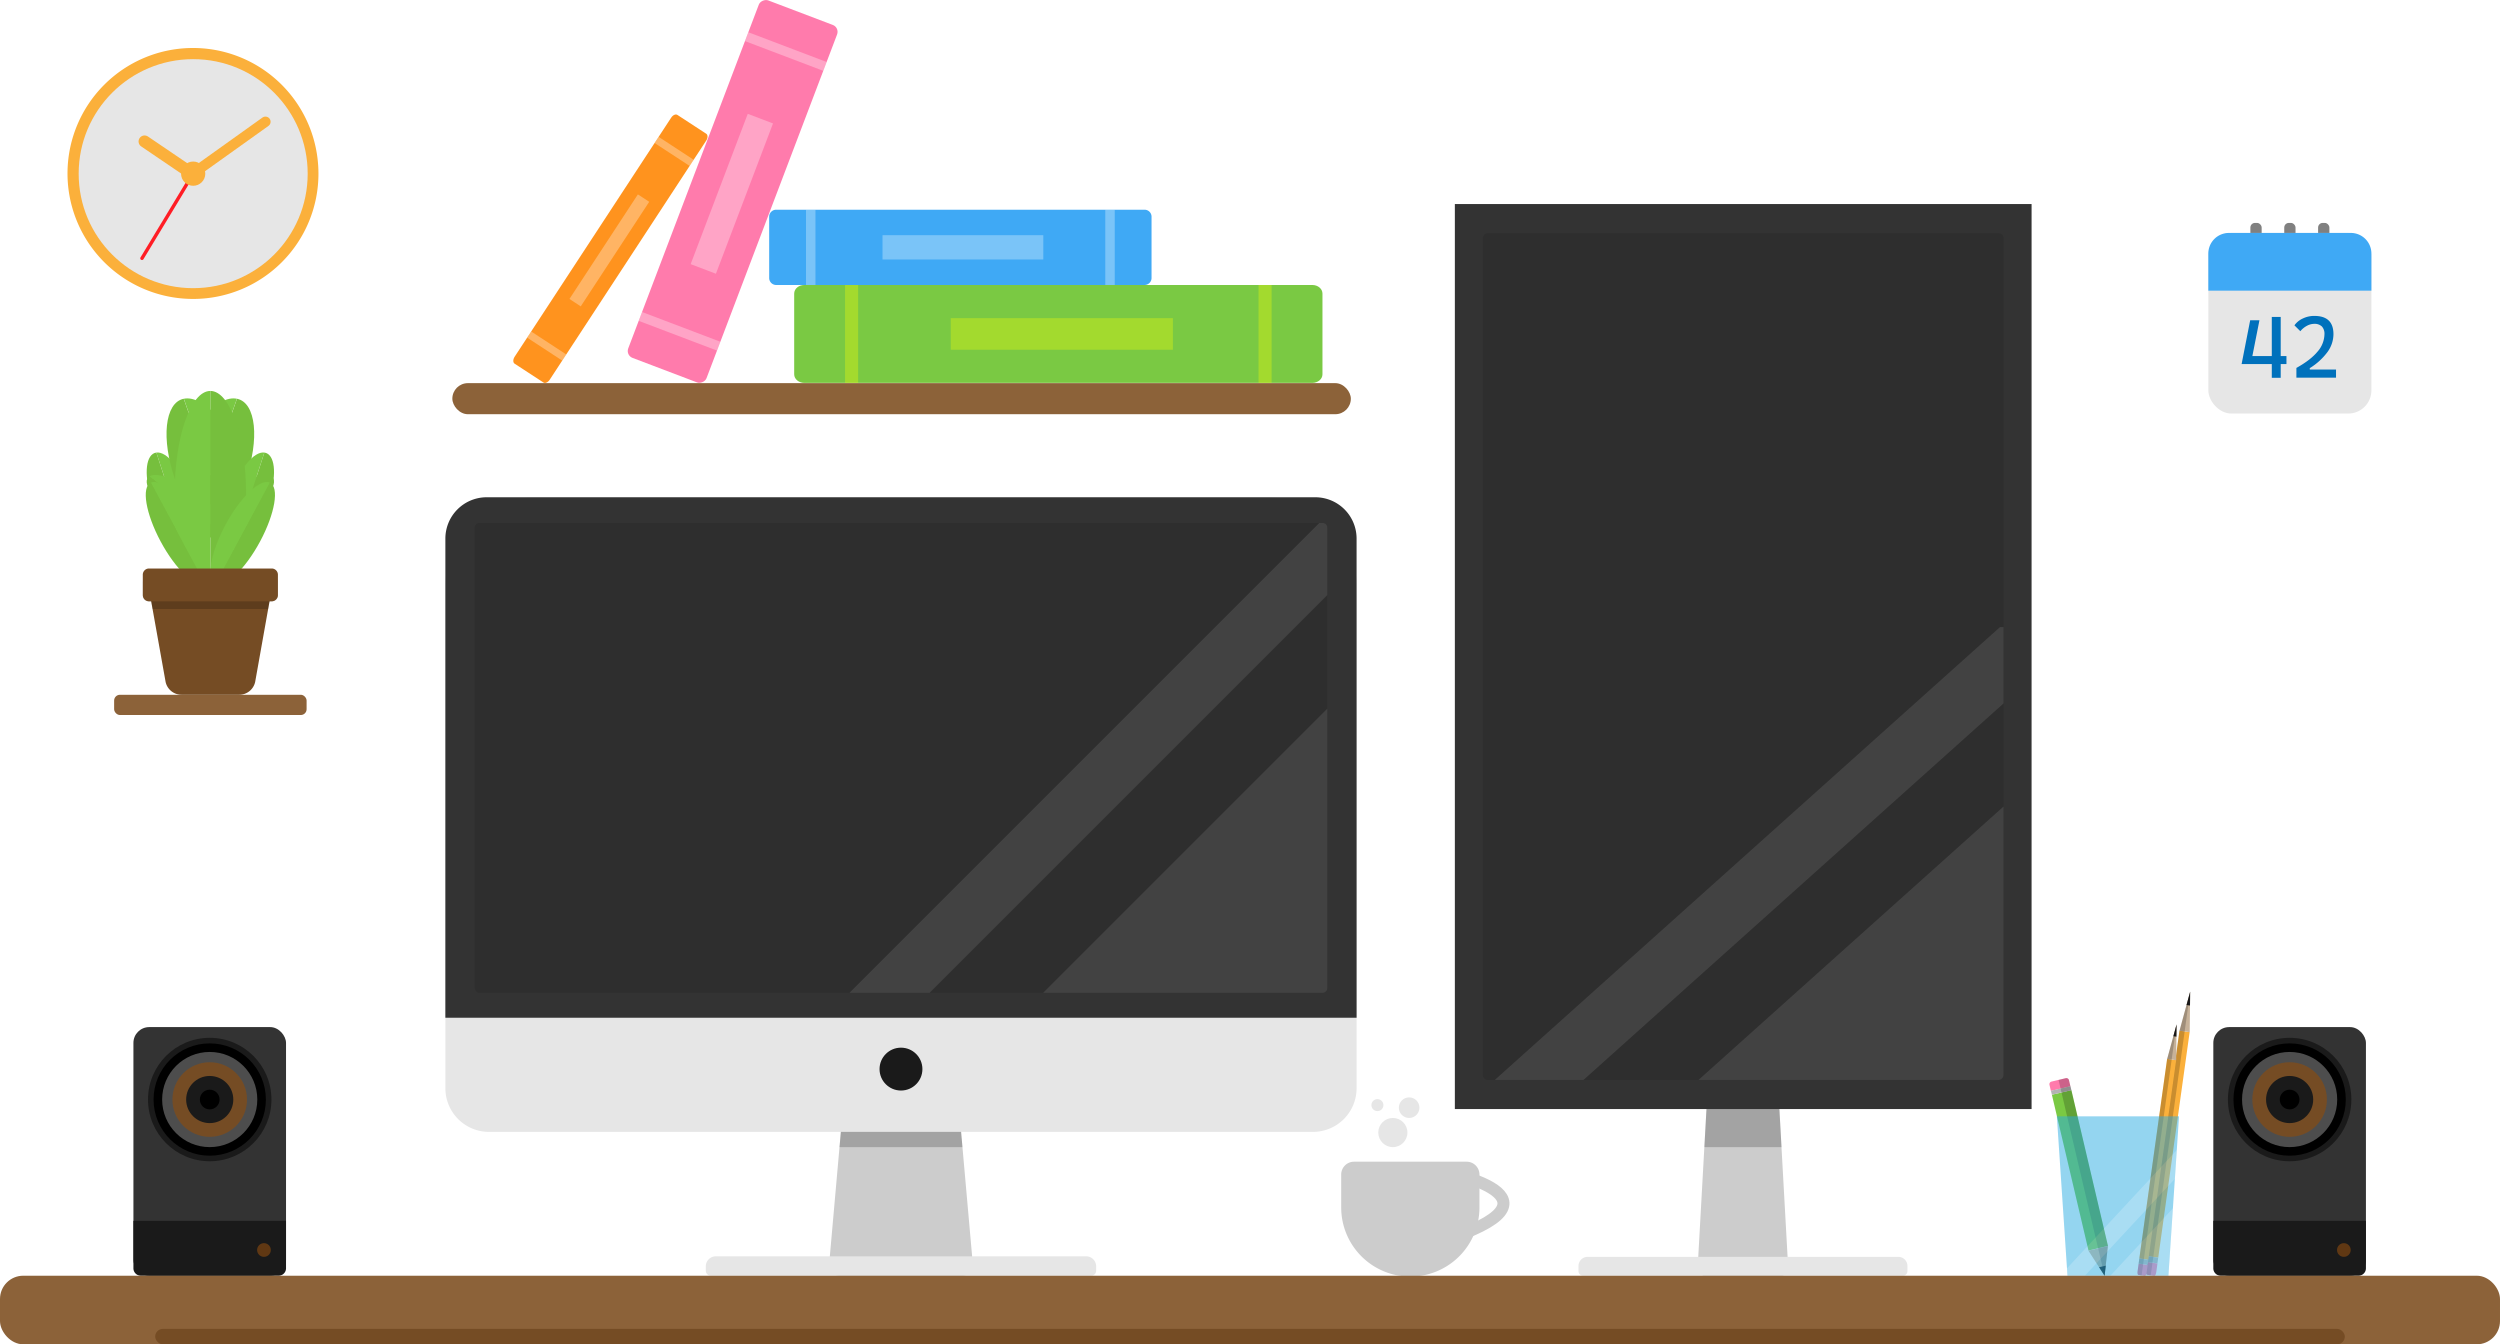 <svg id="Calque_1" data-name="Calque 1" xmlns="http://www.w3.org/2000/svg" viewBox="0 0 1458 784"><defs><style>.cls-1{fill:#ff931e;}.cls-13,.cls-2,.cls-24{fill:#fff;}.cls-2,.cls-5{opacity:0.31;}.cls-3{fill:#ff7bac;}.cls-4{fill:#7ac943;}.cls-5{fill:#ff0;}.cls-6{fill:#3fa9f5;}.cls-7{fill:#8c6239;}.cls-8{fill:#ccc;}.cls-9{fill:#e6e6e6;}.cls-10,.cls-12,.cls-24{opacity:0.2;}.cls-11{fill:#333;}.cls-12,.cls-14{fill:#1a1a1a;}.cls-13,.cls-26{opacity:0.1;}.cls-15{fill:#4d4d4d;}.cls-16{fill:#754c24;}.cls-17{fill:#603813;}.cls-18{fill:#76bf3d;}.cls-19{fill:#fbb03b;}.cls-20{fill:#b3b3b3;}.cls-21{fill:#c7b299;}.cls-22{opacity:0.5;}.cls-23{fill:#29abe2;}.cls-25,.cls-29,.cls-30,.cls-31{fill:none;stroke-miterlimit:10;}.cls-25{stroke:#ccc;}.cls-25,.cls-31{stroke-width:7px;}.cls-27{fill:gray;}.cls-28{fill:#0071bc;}.cls-29{stroke:#ff1d25;stroke-width:2px;}.cls-29,.cls-30,.cls-31{stroke-linecap:round;}.cls-30,.cls-31{stroke:#fbb03b;}.cls-30{stroke-width:6px;}</style></defs><g id="Livres"><path class="cls-1" d="M412.05,94,320.77,233.47c-1,1.54-2.63,2.26-3.62,1.62l-16.85-11c-1-.65-1-2.43,0-4L391.62,80.63c1-1.55,2.62-2.27,3.62-1.62l16.85,11C413.08,90.69,413.06,92.46,412.05,94Z" transform="translate(-0.19 -12)"/><rect class="cls-2" x="316.9" y="201.6" width="4.29" height="24.43" transform="translate(-34.77 351.66) rotate(-56.79)"/><rect class="cls-2" x="391.2" y="88.07" width="4.29" height="24.43" transform="translate(93.83 362.48) rotate(-56.79)"/><rect class="cls-2" x="351.62" y="121.56" width="7.88" height="72.89" transform="translate(144.41 -180.92) rotate(33.21)"/><rect class="cls-3" x="316.01" y="99.23" width="223" height="48.85" rx="4.29" transform="translate(159.88 467.37) rotate(-69.2)"/><rect class="cls-2" x="393.75" y="180.81" width="5.52" height="48.85" transform="translate(63.63 491) rotate(-69.2)"/><rect class="cls-2" x="455.74" y="17.66" width="5.52" height="48.85" transform="translate(256.13 443.74) rotate(-69.2)"/><rect class="cls-2" x="419.1" y="78.16" width="15.76" height="93.77" transform="translate(72.06 -155.5) rotate(20.8)"/><path class="cls-4" d="M469.28,178.2H765.53c3.27,0,5.92,2.24,5.92,5v47.1c0,2.77-2.65,5-5.92,5H469.28c-3.27,0-5.92-2.24-5.92-5v-47.1C463.36,180.44,466,178.2,469.28,178.2Z" transform="translate(-0.19 -12)"/><rect class="cls-5" x="733.98" y="166.2" width="7.62" height="57.13"/><rect class="cls-5" x="492.84" y="166.2" width="7.62" height="57.13"/><rect class="cls-5" x="610.23" y="141.98" width="18.43" height="129.55" transform="translate(412.5 814.2) rotate(-90)"/><path class="cls-6" d="M453.07,134.31H667.49a4.08,4.08,0,0,1,4.28,3.85v36.18a4.09,4.09,0,0,1-4.28,3.86H453.07a4.09,4.09,0,0,1-4.29-3.86V138.16A4.09,4.09,0,0,1,453.07,134.31Z" transform="translate(-0.19 -12)"/><rect class="cls-2" x="644.6" y="122.31" width="5.52" height="43.89"/><rect class="cls-2" x="470.06" y="122.31" width="5.52" height="43.89"/><rect class="cls-2" x="554.68" y="109.37" width="14.16" height="93.77" transform="translate(405.31 706.01) rotate(-90)"/><rect class="cls-7" x="263.81" y="223.45" width="524" height="18.12" rx="9.06"/></g><g id="Ecran"><path class="cls-8" d="M1039.35,756H994c-2.21,0-3.77-4.06-3.5-9l3.67-66,3.38-60.91c.29-5.15,3-9.21,6.14-9.21h25.94c3.11,0,5.85,4.06,6.14,9.21l3.38,60.91,3.67,66C1043.12,751.94,1041.56,756,1039.35,756Z" transform="translate(-0.19 -12)"/><path class="cls-9" d="M925.9,733h181.2a5.32,5.32,0,0,1,5.32,5.32v3a2.64,2.64,0,0,1-2.64,2.64H923.22a2.64,2.64,0,0,1-2.64-2.64v-3A5.32,5.32,0,0,1,925.9,733Z"/><path class="cls-10" d="M1039.18,681h-45l3.38-60.91c.29-5.15,3-9.21,6.14-9.21h25.94c3.11,0,5.85,4.06,6.14,9.21Z" transform="translate(-0.19 -12)"/><g id="Ecran-2" data-name="Ecran"><rect class="cls-11" x="752.93" y="226.73" width="527.8" height="336.35" transform="translate(621.74 1399.73) rotate(-90)"/><path class="cls-12" d="M1168.63,150.75v488.3a2.93,2.93,0,0,1-3.07,2.75H868.09a2.93,2.93,0,0,1-3.07-2.75V150.75a2.93,2.93,0,0,1,3.07-2.75h297.47A2.93,2.93,0,0,1,1168.63,150.75Z" transform="translate(-0.19 -12)"/><path class="cls-13" d="M1168.63,482.39V639.05a2.93,2.93,0,0,1-3.07,2.75H990.78Z" transform="translate(-0.19 -12)"/><polygon class="cls-13" points="1168.44 365.76 1168.44 410.25 923.5 629.8 871.79 629.8 1166.36 365.76 1168.44 365.76"/></g></g><g id="Imac"><path class="cls-8" d="M561.76,756H489.52c-3.52,0-6-4.06-5.58-9l5.85-66,5.39-60.91a10.09,10.09,0,0,1,9.79-9.21h41.34a10.09,10.09,0,0,1,9.79,9.21L561.49,681l5.85,66C567.77,751.94,565.28,756,561.76,756Z" transform="translate(-0.19 -12)"/><path class="cls-9" d="M417.49,732.68H633.41a5.87,5.87,0,0,1,5.87,5.87v2.53a2.91,2.91,0,0,1-2.91,2.91H414.53a2.91,2.91,0,0,1-2.91-2.91v-2.53A5.87,5.87,0,0,1,417.49,732.68Z"/><path class="cls-10" d="M561.49,681h-71.7l5.39-60.91a10.09,10.09,0,0,1,9.79-9.21h41.34a10.09,10.09,0,0,1,9.79,9.21Z" transform="translate(-0.19 -12)"/><path class="cls-9" d="M311.06,290.17H739.84a51.32,51.32,0,0,1,51.32,51.32V634.66a25.46,25.46,0,0,1-25.46,25.46H285.21a25.46,25.46,0,0,1-25.46-25.46V341.49A51.32,51.32,0,0,1,311.06,290.17Z"/><path class="cls-11" d="M283.84,290H767.06a24.1,24.1,0,0,1,24.1,24.1V593.55a0,0,0,0,1,0,0H259.74a0,0,0,0,1,0,0V314.1A24.1,24.1,0,0,1,283.84,290Z"/><rect class="cls-12" x="276.86" y="305" width="497.18" height="274" rx="2.77"/><path class="cls-13" d="M774.23,425.34V588.23a2.77,2.77,0,0,1-2.77,2.77H608.57Z" transform="translate(-0.19 -12)"/><circle class="cls-14" cx="525.45" cy="623.5" r="12.5"/><path class="cls-13" d="M774.23,319.77v39.31L542.31,591H495.64l274-274h1.82A2.77,2.77,0,0,1,774.23,319.77Z" transform="translate(-0.19 -12)"/></g><g id="Enceintes"><rect class="cls-11" x="77.81" y="599" width="89" height="145" rx="9.23"/><path class="cls-14" d="M77.81,712h89a0,0,0,0,1,0,0v27.66a4.34,4.34,0,0,1-4.34,4.34H82.15a4.34,4.34,0,0,1-4.34-4.34V712A0,0,0,0,1,77.81,712Z"/><circle class="cls-14" cx="122.31" cy="641.25" r="36"/><circle cx="122.31" cy="641.25" r="32.75"/><circle class="cls-15" cx="122.31" cy="641.25" r="27.75"/><circle class="cls-16" cx="122.31" cy="641.25" r="21.75"/><circle class="cls-14" cx="122.31" cy="641.25" r="13.75"/><circle cx="122.31" cy="641.25" r="5.75"/><circle class="cls-17" cx="153.94" cy="729" r="4"/><rect class="cls-11" x="1290.81" y="599" width="89" height="145" rx="9.23"/><path class="cls-14" d="M1290.81,712h89a0,0,0,0,1,0,0v27.66a4.34,4.34,0,0,1-4.34,4.34h-80.33a4.34,4.34,0,0,1-4.34-4.34V712A0,0,0,0,1,1290.81,712Z"/><circle class="cls-14" cx="1335.31" cy="641.25" r="36"/><circle cx="1335.31" cy="641.25" r="32.75"/><circle class="cls-15" cx="1335.31" cy="641.25" r="27.75"/><circle class="cls-16" cx="1335.31" cy="641.25" r="21.75"/><circle class="cls-14" cx="1335.31" cy="641.25" r="13.75"/><circle cx="1335.31" cy="641.25" r="5.75"/><circle class="cls-17" cx="1366.94" cy="729" r="4"/></g><g id="Plante"><rect class="cls-7" x="66.56" y="405.19" width="112.25" height="11.81" rx="3.39"/><path class="cls-4" d="M108.09,330.68c-11.11-2.3-13.33-23.45-5-47.23s24.16-41.2,35.27-38.9" transform="translate(-0.19 -12)"/><path class="cls-18" d="M138.4,244.55c11.11,2.3,13.33,23.45,5,47.23s-24.16,41.2-35.27,38.9" transform="translate(-0.19 -12)"/><path class="cls-4" d="M113,325.71c-4.71-3,1.64-13.51,14.19-23.42s26.54-15.49,31.26-12.47" transform="translate(-0.19 -12)"/><path class="cls-18" d="M158.45,289.82c4.71,3-1.64,13.52-14.19,23.43S117.72,328.74,113,325.71" transform="translate(-0.19 -12)"/><path class="cls-4" d="M107.1,324.49c6.06-.79,7.45-12.31,3.11-25.72s-12.77-23.64-18.83-22.84" transform="translate(-0.19 -12)"/><path class="cls-18" d="M91.38,275.93c-6.06.79-7.45,12.31-3.11,25.72S101,325.28,107.1,324.49" transform="translate(-0.19 -12)"/><path class="cls-4" d="M137.66,330.68c11.11-2.3,13.33-23.45,5-47.23s-24.16-41.2-35.27-38.9" transform="translate(-0.19 -12)"/><path class="cls-18" d="M107.34,244.55c-11.1,2.3-13.32,23.45-5,47.23s24.16,41.2,35.27,38.9" transform="translate(-0.19 -12)"/><path class="cls-4" d="M132.74,325.71c4.72-3-1.63-13.51-14.18-23.42S92,286.8,87.3,289.82" transform="translate(-0.19 -12)"/><path class="cls-18" d="M87.3,289.82c-4.72,3,1.63,13.52,14.18,23.43s26.55,15.49,31.26,12.46" transform="translate(-0.19 -12)"/><path class="cls-4" d="M138.64,324.49c-6.06-.79-7.45-12.31-3.11-25.72s12.78-23.64,18.84-22.84" transform="translate(-0.19 -12)"/><path class="cls-18" d="M154.37,275.93c6.06.79,7.45,12.31,3.11,25.72s-12.78,23.63-18.84,22.84" transform="translate(-0.19 -12)"/><path class="cls-4" d="M122.87,360.21c-11.5,0-20.83-26.91-20.83-60.11s9.33-60.1,20.83-60.1" transform="translate(-0.19 -12)"/><path class="cls-18" d="M122.87,240c11.51,0,20.84,26.91,20.84,60.1s-9.33,60.11-20.84,60.11" transform="translate(-0.19 -12)"/><path class="cls-4" d="M125.93,352.42c-5.58-2.67-3-18,5.73-34.29s20.37-27.31,26-24.64" transform="translate(-0.19 -12)"/><path class="cls-18" d="M157.61,293.49c5.58,2.66,3,18-5.74,34.29s-20.36,27.3-25.94,24.64" transform="translate(-0.19 -12)"/><path class="cls-4" d="M119.82,352.42c5.58-2.67,3-18-5.74-34.29s-20.36-27.31-25.94-24.64" transform="translate(-0.19 -12)"/><path class="cls-18" d="M88.14,293.49c-5.58,2.66-3,18,5.73,34.29s20.37,27.3,25.95,24.64" transform="translate(-0.19 -12)"/><path class="cls-16" d="M157.59,361.52l-.2,1.15-.81,4.49L149,409.71a9.54,9.54,0,0,1-9.27,7.48H106.05a9.54,9.54,0,0,1-9.28-7.48l-7.61-42.55-.8-4.49-.21-1.15C87.23,356.37,89.84,352,94,352H151.7C155.9,352,158.51,356.37,157.59,361.52Z" transform="translate(-0.19 -12)"/><path class="cls-10" d="M162.27,351v8a3.62,3.62,0,0,1-3.54,3.69h-1.34l-.81,4.49H89.16l-.8-4.49H87a3.58,3.58,0,0,1-3.47-3v-8a3.61,3.61,0,0,1,3.54-3.68H158.8A3.57,3.57,0,0,1,162.27,351Z" transform="translate(-0.19 -12)"/><path class="cls-16" d="M162.27,347.23V359a3.62,3.62,0,0,1-3.54,3.69H87a3.58,3.58,0,0,1-3.47-3,4.17,4.17,0,0,1-.06-.71V347.23A3.61,3.61,0,0,1,87,343.55h71.72A3.62,3.62,0,0,1,162.27,347.23Z" transform="translate(-0.19 -12)"/></g><g id="Stylos"><rect class="cls-19" x="1198.69" y="676.31" width="132.8" height="6" transform="translate(417.52 1826.55) rotate(-82.07)"/><path class="cls-3" d="M1251.77,753.13l.72-5.12,5.94.83-.71,5.12c-.17,1.22-.67,2.16-1.11,2.1l-4.35-.61C1251.82,755.39,1251.61,754.35,1251.77,753.13Z" transform="translate(-0.19 -12)"/><rect class="cls-20" x="1254" y="743.75" width="3.39" height="6" transform="translate(342.62 1875.38) rotate(-82.07)"/><polygon class="cls-21" points="1271.09 601.13 1274.19 589.74 1275.17 586.14 1277.3 578.35 1277.21 586.43 1277.17 590.15 1277.04 601.96 1271.09 601.13"/><polygon class="cls-14" points="1275.17 586.14 1277.3 578.35 1277.21 586.43 1275.17 586.14"/><path class="cls-10" d="M1251.77,753.13l19.51-140,3.1-11.39,1-3.6,2.12-7.79-23,165.4-2.18-.3C1251.82,755.39,1251.61,754.35,1251.77,753.13Z" transform="translate(-0.19 -12)"/><rect class="cls-19" x="1199.84" y="685.49" width="117.51" height="5.31" transform="translate(403.17 1827.74) rotate(-82.07)"/><path class="cls-3" d="M1246.82,753.47l.63-4.53,5.26.73-.64,4.53c-.15,1.08-.58,1.91-1,1.86l-3.85-.54C1246.86,755.47,1246.67,754.55,1246.82,753.47Z" transform="translate(-0.19 -12)"/><rect class="cls-20" x="1248.78" y="745.17" width="3" height="5.31" transform="translate(336.89 1870.95) rotate(-82.07)"/><polygon class="cls-21" points="1263.89 617.59 1266.63 607.51 1267.5 604.33 1269.38 597.43 1269.3 604.58 1269.26 607.87 1269.15 618.32 1263.89 617.59"/><polygon class="cls-14" points="1267.5 604.33 1269.38 597.43 1269.3 604.58 1267.5 604.33"/><path class="cls-10" d="M1246.82,753.47l17.26-123.88,2.74-10.08.87-3.18,1.88-6.9-20.4,146.36-1.92-.27C1246.86,755.47,1246.67,754.55,1246.82,753.47Z" transform="translate(-0.19 -12)"/><rect class="cls-4" x="1207.33" y="647.97" width="11.69" height="93.31" transform="translate(-126.86 283.75) rotate(-13.22)"/><path class="cls-3" d="M1206.82,642l.83,3.53-11.38,2.67-.83-3.53a1.57,1.57,0,0,1,1.17-1.88l8.33-2A1.56,1.56,0,0,1,1206.82,642Z" transform="translate(-0.19 -12)"/><rect class="cls-20" x="1196.39" y="646.86" width="11.69" height="2.38" transform="translate(-116.5 280.02) rotate(-13.22)"/><polygon class="cls-21" points="1229.34 726.71 1228.38 735.38 1228.07 738.12 1227.41 744.06 1224.18 739.04 1222.69 736.72 1217.96 729.38 1229.34 726.71"/><polygon class="cls-14" points="1228.07 738.12 1227.41 744.06 1224.18 739.04 1228.07 738.12"/><path class="cls-10" d="M1206.82,642l22.71,96.69-1,8.67-.3,2.74-.66,5.94-26.83-114.23,4.17-1A1.56,1.56,0,0,1,1206.82,642Z" transform="translate(-0.19 -12)"/><g class="cls-22"><polygon class="cls-23" points="1270.81 651.06 1269.51 670.69 1268.39 687.47 1267.24 704.71 1264.62 744.06 1205.75 744.06 1205.46 739.7 1199.55 651.06 1270.81 651.06"/><polygon class="cls-24" points="1267.24 704.71 1264.62 744.06 1230.72 744.06 1267.24 704.71"/><polygon class="cls-24" points="1269.51 670.69 1268.39 687.47 1215.87 744.06 1205.75 744.06 1205.46 739.7 1269.51 670.69"/></g></g><g id="Café"><path class="cls-25" d="M844.44,695.82s82,16.31-14.2,43.18" transform="translate(-0.19 -12)"/><g id="Café-2" data-name="Café"><path class="cls-8" d="M789.69,677.5h65.63a7.5,7.5,0,0,1,7.5,7.5v19.19A40.31,40.31,0,0,1,822.5,744.5h0a40.31,40.31,0,0,1-40.31-40.31V685A7.5,7.5,0,0,1,789.69,677.5Z"/><circle class="cls-26" cx="821.81" cy="646" r="6"/><circle class="cls-26" cx="803.31" cy="644.5" r="3.5"/><circle class="cls-26" cx="812.31" cy="660.5" r="8.5"/></g></g><rect id="Bureau" class="cls-7" y="744" width="1458" height="40" rx="13.56"/><rect id="Bureau-2" data-name="Bureau" class="cls-16" x="90.5" y="775" width="1277" height="9" rx="4.5"/><g id="Agenda"><rect class="cls-27" x="1312.42" y="130" width="6.58" height="11.7" rx="2.69"/><rect class="cls-27" x="1332.17" y="130" width="6.58" height="11.7" rx="2.69"/><rect class="cls-27" x="1351.92" y="130" width="6.58" height="11.7" rx="2.69"/><g id="Agenda-2" data-name="Agenda"><rect class="cls-9" x="1287.91" y="135.85" width="95.1" height="105.34" rx="13.52"/><path class="cls-6" d="M1299.89,135.85H1371a12,12,0,0,1,12,12V169.5a0,0,0,0,1,0,0h-95.1a0,0,0,0,1,0,0V147.83A12,12,0,0,1,1299.89,135.85Z"/><g id="Agenda-3" data-name="Agenda"><path class="cls-28" d="M1307.5,224.32l5-25.55h5.4l-5.05,25.55Zm0,0,3.5-4.65h14.6v4.65Zm17.6,8v-35.5h5.2v35.5Zm4.7-8v-4.65h3.85v4.65Z" transform="translate(-0.19 -12)"/><path class="cls-28" d="M1339.45,232.27v-5.7q8.23-4.55,12.29-9.46a15.81,15.81,0,0,0,4.07-10.14,6.25,6.25,0,0,0-1.51-4.58,6.14,6.14,0,0,0-4.55-1.52,9,9,0,0,0-4.22,1.17,12.28,12.28,0,0,0-3.78,3.13l-3.45-3.43a12.14,12.14,0,0,1,4.9-4,15.42,15.42,0,0,1,6.65-1.5c3.76,0,6.56.88,8.42,2.66s2.79,4.45,2.79,8a17.85,17.85,0,0,1-3.42,10.31,36.81,36.81,0,0,1-10.39,9.49v5.5Zm1.5,0v-4.75h21.61v4.75Z" transform="translate(-0.19 -12)"/></g></g></g><g id="Horloge"><path class="cls-19" d="M185.91,113.28a73.06,73.06,0,0,1-73.06,73.06c-1.56,0-3.11-.05-4.64-.15a73.17,73.17,0,1,1,77.55-77.56Q185.91,110.94,185.91,113.28Z" transform="translate(-0.19 -12)"/><circle class="cls-9" cx="112.66" cy="101.28" r="66.78"/><line class="cls-29" x1="112.81" y1="101" x2="82.8" y2="150.65"/><line class="cls-30" x1="154.81" y1="71" x2="112.81" y2="101"/><line class="cls-31" x1="84.31" y1="82.5" x2="112.31" y2="101.5"/><circle class="cls-19" cx="112.66" cy="101.28" r="7.07"/></g></svg>